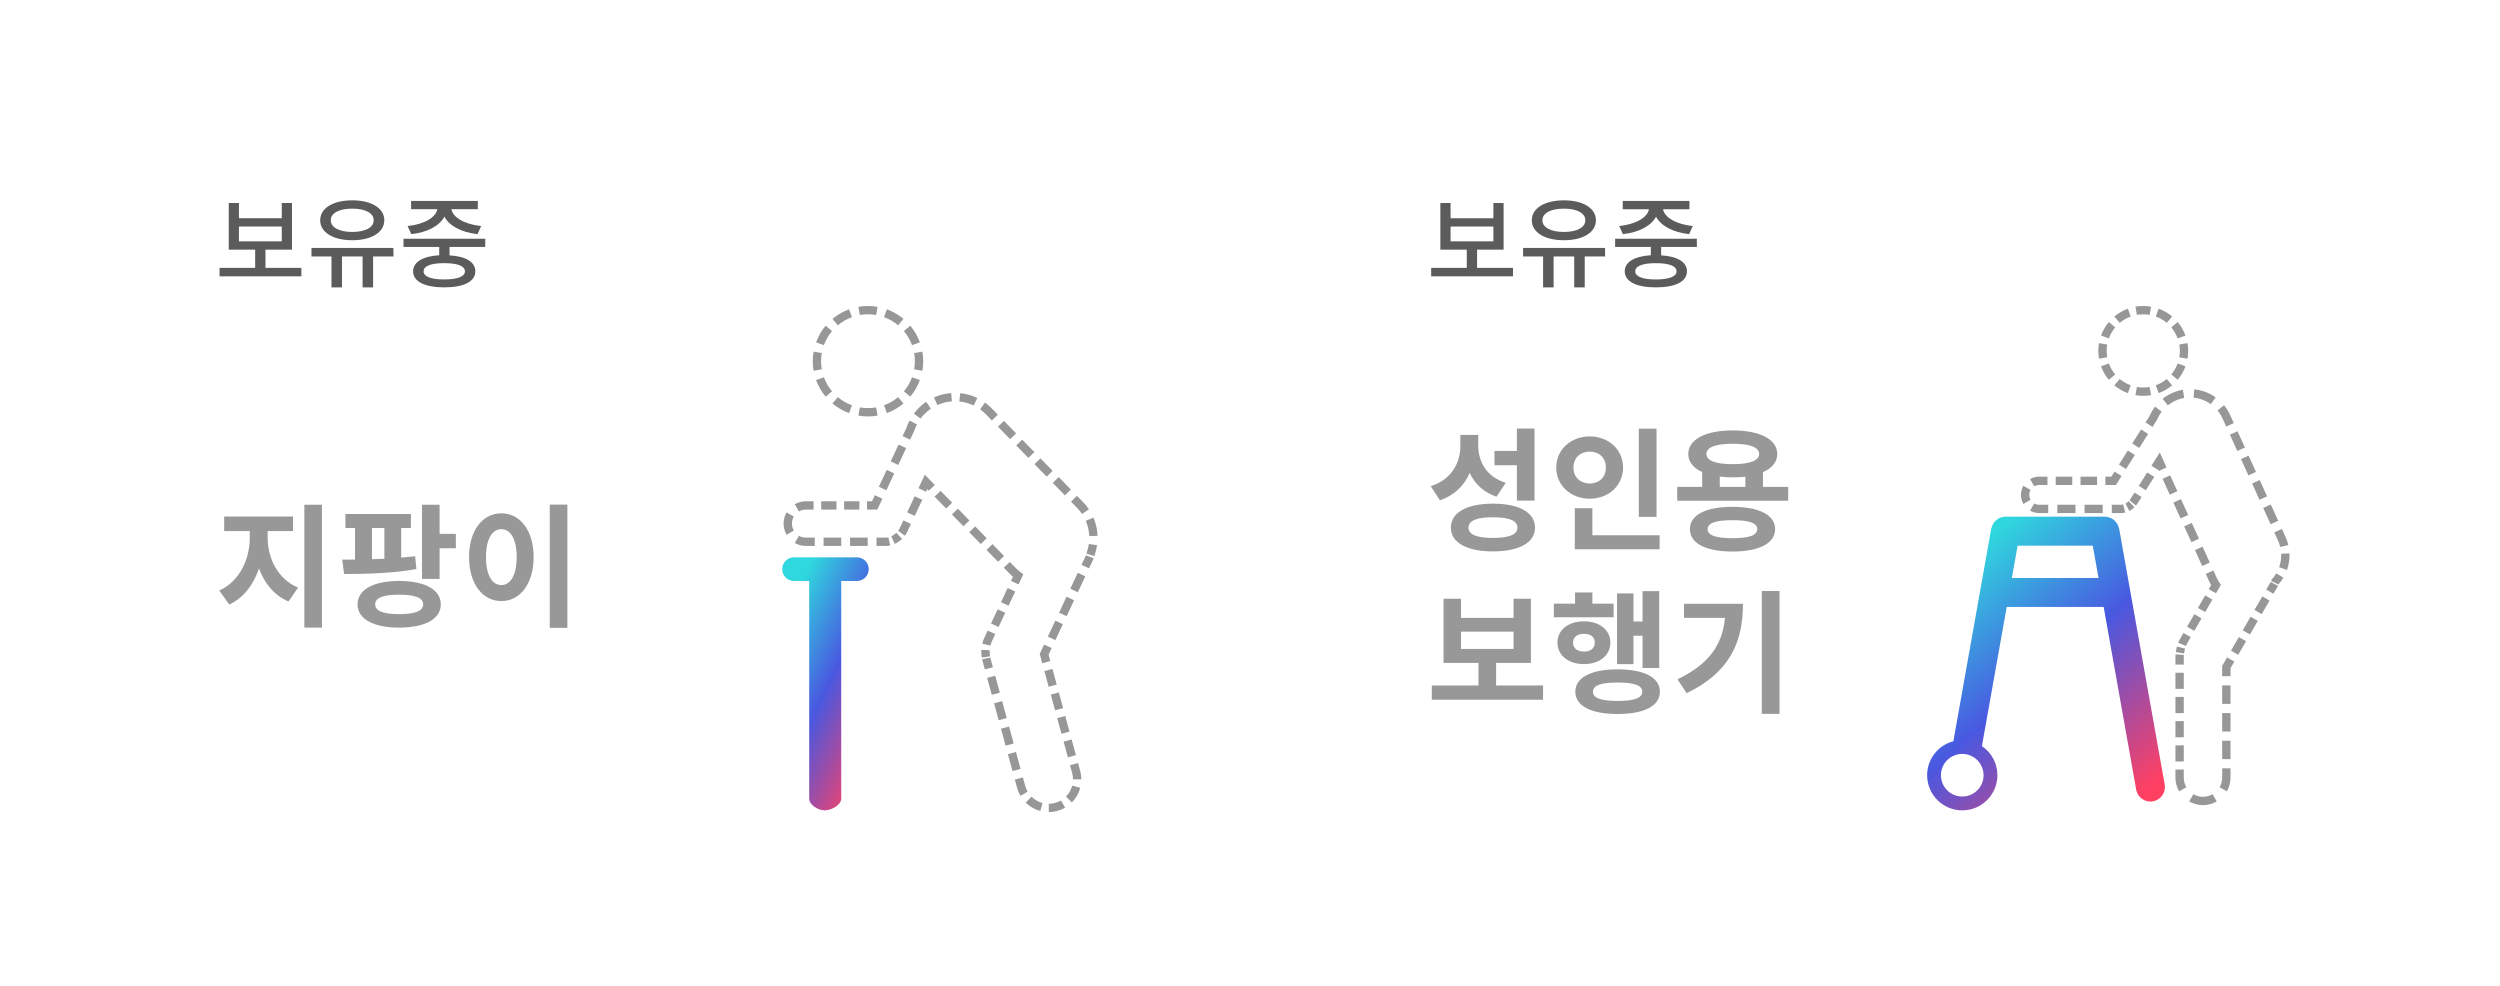 <svg width="246" height="97" viewBox="0 0 246 97" fill="none" xmlns="http://www.w3.org/2000/svg">
<g filter="url(#filter0_d_518_4416)">
<rect x="4.694" y="4.213" width="111.02" height="79.573" rx="16.407" fill="white" shape-rendering="crispEdges"/>
<path d="M19.411 18.189V19.646H23.624V18.189H19.411ZM22.02 22.255H25.553V23.092H17.501V22.255H21.006V20.463H18.407V15.876H19.411V17.372H23.624V15.876H24.628V20.463H22.02V22.255ZM30.563 16.427C29.284 16.427 28.447 16.86 28.447 17.569C28.447 18.288 29.284 18.721 30.563 18.721C31.833 18.721 32.67 18.288 32.67 17.569C32.67 16.86 31.833 16.427 30.563 16.427ZM30.563 19.538C28.683 19.538 27.404 18.77 27.404 17.569C27.404 16.378 28.683 15.61 30.563 15.61C32.434 15.61 33.714 16.378 33.714 17.569C33.714 18.77 32.434 19.538 30.563 19.538ZM34.609 20.296L34.619 21.133H32.611V24.175H31.577V21.133H29.549V24.175H28.516V21.133H26.547V20.296H34.609ZM36.371 18.938L36.006 18.14C37.65 17.973 38.792 17.284 38.93 16.486H36.351V15.669H42.917V16.486H40.318C40.456 17.284 41.598 17.973 43.242 18.14L42.888 18.938C41.322 18.77 40.102 18.13 39.629 17.215C39.147 18.13 37.926 18.77 36.371 18.938ZM41.647 22.6C41.647 22.068 40.909 21.792 39.609 21.792C38.31 21.792 37.581 22.068 37.581 22.6C37.581 23.111 38.31 23.397 39.609 23.397C40.909 23.397 41.647 23.111 41.647 22.6ZM43.645 20.198H40.131V21.025C41.736 21.123 42.671 21.674 42.671 22.6C42.671 23.604 41.529 24.175 39.609 24.175C37.7 24.175 36.548 23.604 36.548 22.6C36.548 21.674 37.503 21.113 39.117 21.015V20.198H35.603V19.39H43.645V20.198Z" fill="#333333" fill-opacity="0.8"/>
<path d="M22.236 48.153V48.822C22.236 50.791 23.207 52.878 25.229 53.718L24.284 55.083C22.879 54.48 21.921 53.298 21.383 51.841C20.845 53.416 19.873 54.742 18.456 55.385L17.471 54.007C19.493 53.101 20.477 50.883 20.477 48.822V48.153H17.957V46.722H24.73V48.153H22.236ZM25.846 45.567H27.578V57.656H25.846V45.567ZM32.499 47.851V50.923C32.906 50.909 33.313 50.896 33.72 50.883V47.851H32.499ZM36.752 50.634L36.87 51.894C34.481 52.327 31.751 52.38 29.756 52.38L29.572 50.962C29.966 50.962 30.386 50.962 30.832 50.962V47.851H29.887V46.473H36.332V47.851H35.374V50.765C35.846 50.726 36.306 50.686 36.752 50.634ZM35.164 56.33C36.739 56.33 37.539 56.015 37.539 55.372C37.539 54.716 36.739 54.414 35.164 54.414C33.615 54.414 32.814 54.716 32.814 55.372C32.814 56.015 33.615 56.33 35.164 56.33ZM35.164 53.062C37.697 53.062 39.272 53.915 39.272 55.372C39.272 56.816 37.697 57.656 35.164 57.656C32.657 57.656 31.082 56.816 31.082 55.372C31.082 53.915 32.657 53.062 35.164 53.062ZM39.154 48.429H40.755V49.846H39.154V52.865H37.421V45.567H39.154V48.429ZM49.994 45.554H51.727V57.682H49.994V45.554ZM45.23 46.407C47.054 46.407 48.406 48.061 48.406 50.712C48.406 53.377 47.054 55.044 45.23 55.044C43.405 55.044 42.053 53.377 42.053 50.712C42.053 48.061 43.405 46.407 45.23 46.407ZM45.23 47.969C44.337 47.969 43.72 48.928 43.72 50.712C43.72 52.511 44.337 53.469 45.23 53.469C46.122 53.469 46.739 52.511 46.739 50.712C46.739 48.928 46.122 47.969 45.23 47.969Z" fill="#333333" fill-opacity="0.5"/>
<path fill-rule="evenodd" clip-rule="evenodd" d="M80.216 50.738H74.032C73.388 50.738 72.867 51.26 72.867 51.903C72.867 52.547 73.388 53.068 74.032 53.068H75.524V74.472C75.524 75.116 76.407 75.637 77.05 75.637C77.694 75.637 78.674 75.116 78.674 74.472V53.068H80.216C80.859 53.068 81.381 52.547 81.381 51.903C81.381 51.26 80.859 50.738 80.216 50.738Z" fill="url(#paint0_linear_518_4416)"/>
<path d="M99.825 75.301L99.717 74.905L99.825 75.301ZM96.381 73.332L95.985 73.44L95.985 73.44L96.381 73.332ZM101.794 71.857L101.398 71.965L101.398 71.965L101.794 71.857ZM98.641 60.281L98.27 60.107L98.206 60.243L98.246 60.389L98.641 60.281ZM103.056 50.866L103.428 51.04L103.428 51.04L103.056 50.866ZM103.249 50.31L102.861 50.179L102.855 50.197L102.85 50.217L103.249 50.31ZM102.177 45.586L101.883 45.873L101.883 45.873L102.177 45.586ZM93.194 36.371L93.488 36.084L93.488 36.084L93.194 36.371ZM86.639 36.286L86.352 35.992L86.352 35.992L86.639 36.286ZM85.47 38.155L85.842 38.329L85.852 38.307L85.86 38.283L85.47 38.155ZM81.965 45.63V46.04H82.226L82.336 45.804L81.965 45.63ZM84.105 48.84L83.891 48.49L83.873 48.502L83.855 48.515L84.105 48.84ZM84.792 48.071L84.421 47.897L84.421 47.897L84.792 48.071ZM87.021 43.319L87.314 43.033L86.901 42.608L86.649 43.145L87.021 43.319ZM95.538 52.059L95.244 52.345L95.244 52.345L95.538 52.059ZM96.078 52.533L96.45 52.708L96.591 52.406L96.325 52.206L96.078 52.533ZM93.132 58.817L92.761 58.643L92.761 58.643L93.132 58.817ZM92.895 60.4L93.302 60.354L93.301 60.342L92.895 60.4ZM92.977 60.829L92.581 60.936L92.581 60.936L92.977 60.829ZM86.741 31.441C86.741 31.119 86.713 30.804 86.659 30.497L85.851 30.639C85.897 30.899 85.92 31.167 85.92 31.441H86.741ZM86.414 29.581C86.195 28.98 85.873 28.428 85.469 27.948L84.841 28.475C85.184 28.884 85.458 29.352 85.643 29.862L86.414 29.581ZM84.8 27.278C84.319 26.875 83.767 26.552 83.166 26.333L82.885 27.104C83.395 27.29 83.864 27.563 84.272 27.906L84.8 27.278ZM82.251 26.088C81.944 26.035 81.628 26.007 81.307 26.007V26.827C81.581 26.827 81.849 26.851 82.109 26.896L82.251 26.088ZM81.307 26.007C80.985 26.007 80.67 26.035 80.363 26.088L80.505 26.896C80.765 26.851 81.033 26.827 81.307 26.827V26.007ZM79.448 26.333C78.846 26.552 78.294 26.874 77.814 27.278L78.341 27.906C78.75 27.563 79.218 27.29 79.728 27.104L79.448 26.333ZM77.144 27.947C76.741 28.428 76.418 28.98 76.2 29.581L76.97 29.862C77.156 29.352 77.429 28.884 77.772 28.475L77.144 27.947ZM75.955 30.497C75.901 30.804 75.873 31.119 75.873 31.441H76.693C76.693 31.167 76.717 30.899 76.763 30.638L75.955 30.497ZM75.873 31.441C75.873 31.762 75.901 32.077 75.955 32.384L76.763 32.242C76.717 31.982 76.693 31.714 76.693 31.441H75.873ZM76.2 33.299C76.418 33.901 76.741 34.453 77.144 34.934L77.772 34.406C77.429 33.997 77.156 33.529 76.97 33.019L76.2 33.299ZM77.814 35.603C78.294 36.007 78.846 36.329 79.448 36.548L79.728 35.777C79.218 35.591 78.75 35.318 78.341 34.975L77.814 35.603ZM80.363 36.793C80.67 36.846 80.985 36.874 81.307 36.874V36.054C81.033 36.054 80.765 36.03 80.505 35.984L80.363 36.793ZM81.307 36.874C81.628 36.874 81.944 36.846 82.251 36.792L82.109 35.984C81.849 36.03 81.581 36.054 81.307 36.054V36.874ZM83.166 36.548C83.767 36.329 84.319 36.006 84.8 35.603L84.272 34.975C83.864 35.318 83.395 35.591 82.885 35.777L83.166 36.548ZM85.469 34.933C85.873 34.453 86.195 33.901 86.414 33.299L85.643 33.019C85.458 33.529 85.184 33.997 84.841 34.406L85.469 34.933ZM86.659 32.384C86.713 32.077 86.741 31.762 86.741 31.441H85.92C85.92 31.714 85.897 31.982 85.851 32.242L86.659 32.384ZM99.717 74.905C99.51 74.962 99.302 74.989 99.097 74.99L99.101 75.81C99.376 75.809 99.655 75.772 99.932 75.697L99.717 74.905ZM98.478 74.91C98.072 74.803 97.699 74.59 97.401 74.295L96.824 74.878C97.224 75.274 97.723 75.559 98.268 75.704L98.478 74.91ZM97.018 73.801C96.915 73.624 96.833 73.431 96.776 73.224L95.985 73.44C96.061 73.717 96.171 73.976 96.309 74.214L97.018 73.801ZM96.776 73.224L96.549 72.391L95.758 72.606L95.985 73.44L96.776 73.224ZM96.323 71.557L95.869 69.89L95.077 70.106L95.531 71.773L96.323 71.557ZM95.642 69.056L95.188 67.389L94.396 67.605L94.85 69.272L95.642 69.056ZM94.961 66.556L94.507 64.889L93.716 65.104L94.169 66.771L94.961 66.556ZM94.28 64.055L93.826 62.388L93.035 62.603L93.489 64.271L94.28 64.055ZM93.599 61.554L93.372 60.721L92.581 60.936L92.808 61.77L93.599 61.554ZM93.372 60.721C93.361 60.681 93.351 60.64 93.343 60.6L92.541 60.774C92.553 60.828 92.566 60.882 92.581 60.936L93.372 60.721ZM93.319 60.477C93.312 60.436 93.307 60.395 93.302 60.354L92.487 60.445C92.493 60.5 92.501 60.555 92.51 60.61L93.319 60.477ZM93.301 60.342C93.279 60.19 93.272 60.036 93.28 59.881L92.461 59.839C92.45 60.047 92.46 60.254 92.489 60.457L93.301 60.342ZM93.349 59.426C93.385 59.279 93.437 59.134 93.504 58.991L92.761 58.643C92.671 58.834 92.603 59.029 92.553 59.226L93.349 59.426ZM93.504 58.991L93.831 58.293L93.088 57.945L92.761 58.643L93.504 58.991ZM94.158 57.595L94.813 56.199L94.07 55.85L93.415 57.247L94.158 57.595ZM95.14 55.5L95.795 54.104L95.052 53.756L94.397 55.152L95.14 55.5ZM96.122 53.406L96.45 52.708L95.707 52.359L95.38 53.058L96.122 53.406ZM96.325 52.206C96.152 52.076 95.987 51.932 95.832 51.772L95.244 52.345C95.429 52.535 95.626 52.707 95.832 52.862L96.325 52.206ZM95.832 51.772L95.264 51.19L94.676 51.762L95.244 52.345L95.832 51.772ZM94.696 50.607L93.56 49.442L92.973 50.014L94.109 51.179L94.696 50.607ZM92.993 48.859L91.857 47.694L91.269 48.266L92.405 49.432L92.993 48.859ZM91.289 47.111L90.153 45.946L89.566 46.518L90.702 47.684L91.289 47.111ZM89.586 45.363L88.45 44.198L87.862 44.77L88.998 45.936L89.586 45.363ZM87.882 43.615L87.314 43.033L86.727 43.605L87.295 44.188L87.882 43.615ZM86.649 43.145L86.278 43.937L87.021 44.285L87.392 43.493L86.649 43.145ZM85.906 44.729L85.164 46.313L85.906 46.661L86.649 45.077L85.906 44.729ZM84.792 47.105L84.421 47.897L85.163 48.245L85.535 47.453L84.792 47.105ZM84.421 47.897C84.382 47.981 84.336 48.058 84.284 48.129L84.946 48.613C85.029 48.499 85.102 48.377 85.163 48.245L84.421 47.897ZM84.105 48.329C84.039 48.39 83.967 48.444 83.891 48.49L84.32 49.19C84.441 49.116 84.555 49.03 84.661 48.932L84.105 48.329ZM83.855 48.515C83.776 48.576 83.69 48.629 83.598 48.672L83.946 49.415C84.092 49.346 84.229 49.263 84.355 49.165L83.855 48.515ZM83.314 48.768C83.218 48.789 83.118 48.8 83.015 48.8V49.621C83.178 49.621 83.337 49.603 83.491 49.569L83.314 48.768ZM83.015 48.8H82.147V49.621H83.015V48.8ZM81.279 48.8H79.543V49.621H81.279V48.8ZM78.675 48.8H76.939V49.621H78.675V48.8ZM76.072 48.8H75.204V49.621H76.072V48.8ZM75.204 48.8C74.951 48.8 74.716 48.733 74.514 48.616L74.103 49.326C74.427 49.514 74.804 49.621 75.204 49.621V48.8ZM74.008 48.11C73.891 47.908 73.824 47.673 73.824 47.42H73.003C73.003 47.821 73.111 48.197 73.298 48.521L74.008 48.11ZM73.824 47.42C73.824 47.168 73.891 46.933 74.008 46.73L73.298 46.32C73.111 46.644 73.003 47.02 73.003 47.42H73.824ZM74.514 46.225C74.716 46.108 74.951 46.04 75.204 46.04V45.22C74.804 45.22 74.427 45.327 74.103 45.515L74.514 46.225ZM75.204 46.04H75.955V45.22H75.204V46.04ZM76.706 46.04H78.209V45.22H76.706V46.04ZM78.96 46.04H80.463V45.22H78.96V46.04ZM81.214 46.04H81.965V45.22H81.214V46.04ZM82.336 45.804L82.726 44.974L81.983 44.626L81.594 45.456L82.336 45.804ZM83.115 44.143L83.894 42.482L83.151 42.134L82.373 43.795L83.115 44.143ZM84.284 41.651L85.063 39.99L84.32 39.642L83.541 41.303L84.284 41.651ZM85.452 39.16L85.842 38.329L85.099 37.981L84.709 38.812L85.452 39.16ZM85.86 38.283C85.93 38.07 86.017 37.862 86.121 37.661L85.393 37.283C85.268 37.524 85.164 37.773 85.081 38.027L85.86 38.283ZM86.48 37.088C86.612 36.91 86.76 36.74 86.925 36.58L86.352 35.992C86.157 36.183 85.98 36.386 85.821 36.599L86.48 37.088ZM86.925 36.58C87.105 36.405 87.296 36.249 87.496 36.112L87.033 35.435C86.794 35.598 86.566 35.784 86.352 35.992L86.925 36.58ZM88.137 35.752C88.591 35.548 89.073 35.428 89.56 35.392L89.499 34.574C88.918 34.617 88.343 34.76 87.8 35.005L88.137 35.752ZM90.297 35.401C90.783 35.45 91.262 35.583 91.71 35.799L92.066 35.06C91.53 34.801 90.959 34.643 90.379 34.585L90.297 35.401ZM92.342 36.175C92.538 36.317 92.725 36.477 92.9 36.657L93.488 36.084C93.28 35.87 93.057 35.679 92.822 35.51L92.342 36.175ZM92.9 36.657L93.499 37.271L94.087 36.699L93.488 36.084L92.9 36.657ZM94.098 37.886L95.296 39.114L95.883 38.542L94.686 37.313L94.098 37.886ZM95.895 39.729L97.092 40.958L97.68 40.385L96.482 39.156L95.895 39.729ZM97.691 41.572L98.889 42.801L99.476 42.228L98.279 40.999L97.691 41.572ZM99.488 43.415L100.685 44.644L101.273 44.071L100.075 42.843L99.488 43.415ZM101.284 45.258L101.883 45.873L102.471 45.3L101.872 44.686L101.284 45.258ZM101.883 45.873C102.067 46.061 102.23 46.263 102.371 46.473L103.052 46.016C102.883 45.764 102.69 45.525 102.471 45.3L101.883 45.873ZM102.74 47.152C102.947 47.631 103.06 48.141 103.08 48.654L103.9 48.621C103.876 48.01 103.741 47.401 103.494 46.828L102.74 47.152ZM103.04 49.426C103.004 49.681 102.944 49.933 102.861 50.179L103.638 50.441C103.737 50.148 103.809 49.847 103.852 49.543L103.04 49.426ZM102.85 50.217C102.837 50.271 102.823 50.325 102.806 50.379L103.59 50.621C103.612 50.549 103.632 50.476 103.649 50.403L102.85 50.217ZM102.751 50.537C102.731 50.589 102.709 50.641 102.685 50.692L103.428 51.04C103.46 50.972 103.489 50.903 103.516 50.834L102.751 50.537ZM102.685 50.692L102.317 51.477L103.06 51.825L103.428 51.04L102.685 50.692ZM101.949 52.261L101.213 53.83L101.956 54.178L102.692 52.609L101.949 52.261ZM100.845 54.615L100.11 56.184L100.852 56.532L101.588 54.963L100.845 54.615ZM99.742 56.968L99.006 58.538L99.749 58.886L100.484 57.317L99.742 56.968ZM98.638 59.322L98.27 60.107L99.013 60.455L99.381 59.67L98.638 59.322ZM98.246 60.389L98.456 61.16L99.247 60.945L99.037 60.173L98.246 60.389ZM98.666 61.932L99.086 63.475L99.878 63.26L99.457 61.716L98.666 61.932ZM99.296 64.247L99.717 65.791L100.508 65.575L100.088 64.032L99.296 64.247ZM99.927 66.562L100.347 68.106L101.139 67.891L100.718 66.347L99.927 66.562ZM100.557 68.878L100.978 70.421L101.769 70.206L101.349 68.662L100.557 68.878ZM101.188 71.193L101.398 71.965L102.189 71.749L101.979 70.978L101.188 71.193ZM101.398 71.965C101.455 72.172 101.482 72.38 101.483 72.585L102.303 72.581C102.302 72.305 102.265 72.026 102.189 71.749L101.398 71.965ZM101.404 73.204C101.297 73.611 101.084 73.983 100.788 74.282L101.371 74.859C101.768 74.458 102.053 73.959 102.197 73.414L101.404 73.204ZM100.294 74.664C100.118 74.767 99.925 74.849 99.717 74.905L99.932 75.697C100.21 75.621 100.469 75.512 100.707 75.373L100.294 74.664Z" fill="#979797"/>
</g>
<g filter="url(#filter1_d_518_4416)">
<rect x="123.917" y="4.213" width="109.082" height="79.573" rx="16.407" fill="white" shape-rendering="crispEdges"/>
<path d="M138.634 18.19V19.647H142.848V18.19H138.634ZM141.243 22.255H144.777V23.092H136.725V22.255H140.229V20.464H137.63V15.876H138.634V17.373H142.848V15.876H143.852V20.464H141.243V22.255ZM149.787 16.428C148.507 16.428 147.671 16.861 147.671 17.57C147.671 18.288 148.507 18.721 149.787 18.721C151.057 18.721 151.894 18.288 151.894 17.57C151.894 16.861 151.057 16.428 149.787 16.428ZM149.787 19.538C147.907 19.538 146.627 18.77 146.627 17.57C146.627 16.378 147.907 15.611 149.787 15.611C151.657 15.611 152.937 16.378 152.937 17.57C152.937 18.77 151.657 19.538 149.787 19.538ZM153.833 20.296L153.843 21.133H151.835V24.175H150.801V21.133H148.773V24.175H147.739V21.133H145.771V20.296H153.833ZM155.594 18.938L155.23 18.14C156.874 17.973 158.016 17.284 158.154 16.487H155.575V15.67H162.141V16.487H159.542C159.68 17.284 160.822 17.973 162.465 18.14L162.111 18.938C160.546 18.77 159.325 18.131 158.853 17.215C158.37 18.131 157.15 18.77 155.594 18.938ZM160.871 22.6C160.871 22.068 160.132 21.793 158.833 21.793C157.534 21.793 156.805 22.068 156.805 22.6C156.805 23.112 157.534 23.397 158.833 23.397C160.132 23.397 160.871 23.112 160.871 22.6ZM162.869 20.198H159.355V21.025C160.959 21.123 161.895 21.674 161.895 22.6C161.895 23.604 160.753 24.175 158.833 24.175C156.923 24.175 155.772 23.604 155.772 22.6C155.772 21.674 156.726 21.113 158.341 21.015V20.198H154.826V19.391H162.869V20.198Z" fill="#333333" fill-opacity="0.8"/>
<path d="M145.161 45.155V41.677H142.956V40.272H145.161V38.067H146.894V45.155H145.161ZM144.059 43.409L143.153 44.775C141.88 44.341 141.027 43.514 140.515 42.438C139.977 43.672 139.018 44.643 137.588 45.129L136.682 43.738C138.743 43.081 139.596 41.441 139.596 39.774V38.697H141.355V39.695C141.355 41.322 142.142 42.792 144.059 43.409ZM142.812 48.83C144.387 48.83 145.214 48.502 145.214 47.82C145.214 47.124 144.387 46.796 142.812 46.796C141.223 46.796 140.397 47.124 140.397 47.82C140.397 48.502 141.223 48.83 142.812 48.83ZM142.812 45.457C145.371 45.457 146.946 46.323 146.946 47.82C146.946 49.29 145.371 50.156 142.812 50.156C140.239 50.156 138.664 49.29 138.664 47.82C138.664 46.323 140.239 45.457 142.812 45.457ZM158.902 38.081V46.756H157.157V38.081H158.902ZM150.725 41.913C150.725 42.884 151.434 43.475 152.327 43.475C153.232 43.475 153.915 42.884 153.915 41.913C153.915 40.916 153.232 40.338 152.327 40.338C151.434 40.338 150.725 40.916 150.725 41.913ZM155.608 41.913C155.608 43.672 154.177 44.971 152.327 44.971C150.476 44.971 149.032 43.672 149.032 41.913C149.032 40.128 150.476 38.842 152.327 38.842C154.177 38.842 155.608 40.128 155.608 41.913ZM152.589 48.568H159.204V49.946H150.857V45.903H152.589V48.568ZM166.37 48.856C167.984 48.856 168.811 48.581 168.811 47.964C168.811 47.347 167.984 47.085 166.37 47.085C164.755 47.085 163.928 47.347 163.928 47.964C163.928 48.581 164.755 48.856 166.37 48.856ZM166.37 45.772C168.982 45.772 170.57 46.559 170.57 47.964C170.57 49.368 168.982 50.169 166.37 50.169C163.758 50.169 162.183 49.368 162.183 47.964C162.183 46.559 163.758 45.772 166.37 45.772ZM165.123 42.792V43.803H167.643V42.806C167.262 42.845 166.842 42.871 166.396 42.871C165.937 42.871 165.517 42.845 165.123 42.792ZM166.396 39.564C164.755 39.564 163.81 39.892 163.81 40.574C163.81 41.231 164.755 41.572 166.396 41.572C168.05 41.572 168.995 41.231 168.995 40.574C168.995 39.892 168.05 39.564 166.396 39.564ZM169.376 43.803H171.856V45.168H160.936V43.803H163.39V42.346C162.524 41.953 162.025 41.349 162.025 40.574C162.025 39.13 163.732 38.251 166.396 38.251C169.074 38.251 170.78 39.13 170.78 40.574C170.78 41.362 170.268 41.966 169.376 42.359V43.803ZM139.662 58.057V59.751H144.833V58.057H139.662ZM143.114 63.347H147.734V64.751H136.787V63.347H141.381V61.129H137.942V54.816H139.662V56.693H144.833V54.816H146.539V61.129H143.114V63.347ZM156.632 58.451V61.247H155.017V54.291H156.632V57.047H157.524V54.067H159.165V61.628H157.524V58.451H156.632ZM154.676 55.301V56.64H148.796V55.301H150.883V54.199H152.589V55.301H154.676ZM150.686 59.134C150.686 59.698 151.119 60.013 151.762 60.013C152.405 60.013 152.825 59.698 152.825 59.134C152.825 58.569 152.405 58.267 151.762 58.267C151.119 58.267 150.686 58.569 150.686 59.134ZM154.361 59.134C154.361 60.381 153.285 61.247 151.762 61.247C150.227 61.247 149.15 60.381 149.15 59.134C149.15 57.887 150.227 57.034 151.762 57.034C153.285 57.034 154.361 57.887 154.361 59.134ZM155.07 64.87C156.684 64.87 157.498 64.594 157.498 63.964C157.498 63.334 156.684 63.058 155.07 63.058C153.455 63.058 152.642 63.334 152.642 63.964C152.642 64.594 153.455 64.87 155.07 64.87ZM155.07 61.759C157.669 61.759 159.231 62.559 159.231 63.964C159.231 65.368 157.669 66.156 155.07 66.156C152.471 66.156 150.909 65.368 150.909 63.964C150.909 62.559 152.471 61.759 155.07 61.759ZM161.605 55.314H167.407C167.407 59.016 166.16 62.035 161.868 64.108L160.962 62.743C164.047 61.26 165.385 59.37 165.635 56.693H161.605V55.314ZM169.257 54.054H171.003V66.143H169.257V54.054Z" fill="#333333" fill-opacity="0.5"/>
<path fill-rule="evenodd" clip-rule="evenodd" d="M201.824 49.59H194.432L193.865 52.773H202.391L201.824 49.59ZM204.36 47.732C204.176 47.156 203.637 46.74 203.001 46.74H193.254C192.617 46.74 192.078 47.157 191.895 47.734C191.861 47.821 191.835 47.913 191.818 48.008L188.11 68.835C186.625 69.223 185.528 70.574 185.528 72.18C185.528 74.089 187.076 75.638 188.985 75.638C190.895 75.638 192.442 74.089 192.442 72.18C192.442 70.988 191.838 69.936 190.919 69.315L193.357 55.623H202.898L206.098 73.595C206.236 74.37 206.976 74.887 207.751 74.748C208.526 74.611 209.043 73.871 208.904 73.096L204.438 48.008C204.421 47.912 204.394 47.82 204.36 47.732ZM188.984 74.277C190.143 74.277 191.081 73.339 191.081 72.18C191.081 71.022 190.143 70.083 188.984 70.083C187.826 70.083 186.887 71.022 186.887 72.18C186.887 73.339 187.826 74.277 188.984 74.277Z" fill="url(#paint1_linear_518_4416)"/>
<path d="M214.971 61.529L214.623 61.313L214.561 61.412V61.529H214.971ZM215.013 61.459L215.368 61.665L215.368 61.665L215.013 61.459ZM219.635 53.455L219.99 53.66L219.99 53.66L219.635 53.455ZM219.789 53.136L219.483 52.864L219.435 52.917L219.409 52.984L219.789 53.136ZM220.428 48.914L220.801 48.744L220.801 48.744L220.428 48.914ZM214.966 36.898L214.592 37.067L214.592 37.067L214.966 36.898ZM209.782 34.954L209.612 34.581L209.782 34.954ZM207.796 36.995L208.143 37.213L208.161 37.185L208.174 37.154L207.796 36.995ZM203.881 43.212V43.622H204.107L204.228 43.43L203.881 43.212ZM205.509 45.627L205.269 45.295L205.252 45.307L205.237 45.321L205.509 45.627ZM205.868 45.244L206.215 45.462L206.215 45.462L205.868 45.244ZM208.36 41.286L208.734 41.116L208.419 40.423L208.013 41.067L208.36 41.286ZM213.675 52.978L214.048 52.808L214.048 52.808L213.675 52.978ZM213.95 53.461L214.306 53.666L214.436 53.44L214.286 53.226L213.95 53.461ZM210.754 59L211.109 59.205L211.109 59.205L210.754 59ZM210.439 59.945L210.837 60.045L210.844 60.019L210.847 59.993L210.439 59.945ZM211.216 30.428C211.216 30.166 211.193 29.91 211.149 29.66L210.341 29.802C210.377 30.005 210.395 30.214 210.395 30.428H211.216ZM210.95 28.915C210.772 28.426 210.51 27.977 210.181 27.586L209.553 28.113C209.821 28.432 210.034 28.798 210.179 29.196L210.95 28.915ZM209.637 27.041C209.246 26.713 208.797 26.45 208.307 26.272L208.026 27.043C208.425 27.188 208.79 27.401 209.109 27.669L209.637 27.041ZM207.562 26.073C207.313 26.029 207.056 26.007 206.795 26.007V26.827C207.008 26.827 207.218 26.846 207.421 26.881L207.562 26.073ZM206.795 26.007C206.533 26.007 206.276 26.029 206.027 26.073L206.168 26.881C206.371 26.846 206.581 26.827 206.795 26.827V26.007ZM205.282 26.272C204.792 26.45 204.343 26.712 203.952 27.041L204.48 27.669C204.798 27.401 205.164 27.188 205.562 27.043L205.282 26.272ZM203.407 27.585C203.079 27.976 202.816 28.425 202.638 28.915L203.409 29.196C203.554 28.798 203.767 28.432 204.035 28.113L203.407 27.585ZM202.439 29.66C202.395 29.91 202.372 30.166 202.372 30.428H203.192C203.192 30.214 203.211 30.005 203.247 29.802L202.439 29.66ZM202.372 30.428C202.372 30.689 202.395 30.946 202.439 31.195L203.247 31.054C203.211 30.851 203.192 30.642 203.192 30.428H202.372ZM202.638 31.941C202.816 32.43 203.079 32.879 203.407 33.27L204.035 32.742C203.767 32.423 203.554 32.058 203.409 31.66L202.638 31.941ZM203.952 33.815C204.343 34.143 204.792 34.405 205.282 34.583L205.562 33.812C205.164 33.667 204.798 33.454 204.48 33.186L203.952 33.815ZM206.027 34.782C206.276 34.826 206.533 34.849 206.795 34.849V34.029C206.581 34.029 206.371 34.01 206.168 33.974L206.027 34.782ZM206.795 34.849C207.056 34.849 207.313 34.826 207.562 34.782L207.421 33.974C207.218 34.01 207.008 34.029 206.795 34.029V34.849ZM208.307 34.583C208.797 34.405 209.246 34.143 209.637 33.815L209.109 33.186C208.79 33.454 208.425 33.667 208.026 33.812L208.307 34.583ZM210.181 33.27C210.51 32.879 210.772 32.43 210.95 31.94L210.179 31.66C210.034 32.058 209.821 32.423 209.553 32.742L210.181 33.27ZM211.149 31.195C211.193 30.946 211.216 30.689 211.216 30.428H210.395C210.395 30.642 210.377 30.851 210.341 31.054L211.149 31.195ZM212.671 74.302C212.326 74.302 212.004 74.21 211.726 74.049L211.315 74.76C211.714 74.99 212.178 75.123 212.671 75.123V74.302ZM211.034 73.357C210.873 73.079 210.781 72.757 210.781 72.412H209.961C209.961 72.905 210.093 73.369 210.324 73.768L211.034 73.357ZM210.781 72.412V71.618H209.961V72.412H210.781ZM210.781 70.825V69.237H209.961V70.825H210.781ZM210.781 68.443V66.855H209.961V68.443H210.781ZM210.781 66.061V64.474H209.961V66.061H210.781ZM210.781 63.68V62.092H209.961V63.68H210.781ZM210.781 61.298V60.504H209.961V61.298H210.781ZM210.781 60.504C210.781 60.452 210.783 60.401 210.787 60.349L209.97 60.283C209.964 60.356 209.961 60.43 209.961 60.504H210.781ZM210.806 60.196C210.814 60.145 210.825 60.094 210.837 60.045L210.041 59.846C210.024 59.917 210.009 59.99 209.997 60.063L210.806 60.196ZM210.847 59.993C210.857 59.901 210.874 59.81 210.898 59.719L210.103 59.514C210.071 59.641 210.047 59.77 210.032 59.898L210.847 59.993ZM210.986 59.455C211.02 59.37 211.061 59.287 211.109 59.205L210.398 58.794C210.333 58.908 210.275 59.025 210.227 59.144L210.986 59.455ZM211.109 59.205L211.464 58.589L210.753 58.179L210.398 58.795L211.109 59.205ZM211.819 57.974L212.53 56.743L211.819 56.333L211.109 57.564L211.819 57.974ZM212.885 56.128L213.595 54.897L212.885 54.487L212.174 55.718L212.885 56.128ZM213.95 54.282L214.306 53.666L213.595 53.256L213.24 53.872L213.95 54.282ZM214.286 53.226C214.196 53.097 214.116 52.958 214.048 52.808L213.301 53.148C213.39 53.343 213.495 53.526 213.614 53.697L214.286 53.226ZM214.048 52.808L213.694 52.029L212.947 52.368L213.301 53.148L214.048 52.808ZM213.339 51.249L212.631 49.69L211.884 50.03L212.593 51.589L213.339 51.249ZM212.277 48.911L211.568 47.352L210.821 47.691L211.53 49.25L212.277 48.911ZM211.214 46.572L210.505 45.013L209.758 45.353L210.467 46.912L211.214 46.572ZM210.151 44.234L209.442 42.675L208.695 43.014L209.404 44.573L210.151 44.234ZM209.088 41.895L208.734 41.116L207.987 41.456L208.341 42.235L209.088 41.895ZM208.013 41.067L207.598 41.727L208.292 42.164L208.707 41.504L208.013 41.067ZM207.182 42.387L206.352 43.706L207.046 44.143L207.877 42.824L207.182 42.387ZM205.936 44.365L205.521 45.025L206.215 45.462L206.63 44.803L205.936 44.365ZM205.521 45.025C205.498 45.061 205.474 45.094 205.448 45.126L206.082 45.647C206.13 45.589 206.174 45.527 206.215 45.462L205.521 45.025ZM205.364 45.216C205.334 45.245 205.302 45.271 205.269 45.295L205.749 45.96C205.811 45.915 205.87 45.867 205.926 45.814L205.364 45.216ZM205.237 45.321C205.178 45.373 205.113 45.418 205.044 45.454L205.426 46.18C205.555 46.112 205.674 46.029 205.781 45.934L205.237 45.321ZM204.825 45.538C204.75 45.556 204.672 45.566 204.592 45.566V46.386C204.739 46.386 204.883 46.368 205.021 46.334L204.825 45.538ZM204.592 45.566H203.698V46.386H204.592V45.566ZM202.805 45.566H201.018V46.386H202.805V45.566ZM200.125 45.566H198.338V46.386H200.125V45.566ZM197.445 45.566H196.551V46.386H197.445V45.566ZM196.551 45.566C196.374 45.566 196.208 45.518 196.066 45.436L195.655 46.146C195.919 46.299 196.226 46.386 196.551 46.386V45.566ZM195.709 45.079C195.627 44.937 195.58 44.771 195.58 44.594H194.759C194.759 44.92 194.847 45.226 194.999 45.49L195.709 45.079ZM195.58 44.594C195.58 44.416 195.627 44.251 195.709 44.108L194.999 43.697C194.847 43.961 194.759 44.268 194.759 44.594H195.58ZM196.066 43.752C196.208 43.669 196.374 43.622 196.551 43.622V42.801C196.226 42.801 195.919 42.889 195.655 43.042L196.066 43.752ZM196.551 43.622H197.366V42.801H196.551V43.622ZM198.18 43.622H199.809V42.801H198.18V43.622ZM200.623 43.622H202.252V42.801H200.623V43.622ZM203.067 43.622H203.881V42.801H203.067V43.622ZM204.228 43.43L204.663 42.739L203.969 42.302L203.534 42.993L204.228 43.43ZM205.098 42.049L205.968 40.667L205.274 40.23L204.404 41.612L205.098 42.049ZM206.403 39.976L207.273 38.595L206.579 38.158L205.709 39.539L206.403 39.976ZM207.708 37.904L208.143 37.213L207.449 36.776L207.014 37.467L207.708 37.904ZM208.174 37.154C208.286 36.887 208.431 36.635 208.607 36.402L207.952 35.908C207.736 36.195 207.556 36.507 207.418 36.835L208.174 37.154ZM209.212 35.781C209.433 35.604 209.681 35.451 209.952 35.327L209.612 34.581C209.279 34.732 208.974 34.921 208.7 35.14L209.212 35.781ZM209.952 35.327C210.238 35.197 210.532 35.109 210.827 35.06L210.692 34.251C210.327 34.312 209.964 34.421 209.612 34.581L209.952 35.327ZM211.741 35.029C212.353 35.089 212.94 35.309 213.441 35.666L213.917 34.998C213.3 34.558 212.575 34.287 211.821 34.213L211.741 35.029ZM214.109 36.29C214.299 36.521 214.462 36.781 214.592 37.067L215.339 36.728C215.179 36.376 214.978 36.055 214.743 35.769L214.109 36.29ZM214.592 37.067L214.956 37.868L215.703 37.529L215.339 36.728L214.592 37.067ZM215.32 38.669L216.049 40.272L216.796 39.932L216.067 38.33L215.32 38.669ZM216.413 41.073L217.141 42.675L217.888 42.335L217.16 40.733L216.413 41.073ZM217.505 43.476L218.233 45.078L218.98 44.739L218.252 43.136L217.505 43.476ZM218.598 45.879L219.326 47.481L220.073 47.142L219.344 45.54L218.598 45.879ZM219.69 48.282L220.054 49.083L220.801 48.744L220.437 47.943L219.69 48.282ZM220.054 49.083C220.149 49.292 220.222 49.505 220.273 49.72L221.071 49.529C221.007 49.264 220.918 49.001 220.801 48.744L220.054 49.083ZM220.366 50.386C220.385 50.84 220.315 51.289 220.165 51.711L220.937 51.986C221.123 51.467 221.209 50.912 221.186 50.352L220.366 50.386ZM219.879 52.32C219.765 52.513 219.633 52.695 219.483 52.864L220.096 53.409C220.281 53.2 220.445 52.975 220.585 52.738L219.879 52.32ZM219.409 52.984C219.396 53.014 219.383 53.044 219.37 53.074L220.116 53.415C220.135 53.373 220.153 53.331 220.17 53.289L219.409 52.984ZM219.327 53.163C219.312 53.192 219.296 53.221 219.279 53.25L219.99 53.66C220.013 53.62 220.035 53.579 220.056 53.539L219.327 53.163ZM219.28 53.249L218.894 53.917L219.605 54.327L219.99 53.66L219.28 53.249ZM218.509 54.584L217.739 55.918L218.449 56.328L219.22 54.994L218.509 54.584ZM217.354 56.585L216.583 57.919L217.294 58.329L218.064 56.995L217.354 56.585ZM216.198 58.586L215.428 59.92L216.138 60.331L216.909 58.996L216.198 58.586ZM215.043 60.587L214.658 61.254L215.368 61.665L215.753 60.998L215.043 60.587ZM214.658 61.254C214.646 61.274 214.634 61.294 214.623 61.313L215.319 61.746C215.336 61.719 215.352 61.692 215.368 61.665L214.658 61.254ZM214.561 61.529V62.436H215.381V61.529H214.561ZM214.561 63.343V65.157H215.381V63.343H214.561ZM214.561 66.064V67.878H215.381V66.064H214.561ZM214.561 68.785V70.599H215.381V68.785H214.561ZM214.561 71.505V72.412H215.381V71.505H214.561ZM214.561 72.412C214.561 72.757 214.469 73.079 214.308 73.357L215.018 73.768C215.249 73.369 215.381 72.905 215.381 72.412H214.561ZM213.616 74.049C213.338 74.21 213.016 74.302 212.671 74.302V75.123C213.164 75.123 213.627 74.99 214.026 74.76L213.616 74.049Z" fill="#979797"/>
</g>
<defs>
<filter id="filter0_d_518_4416" x="0.592" y="0.112" width="127.427" height="95.98" filterUnits="userSpaceOnUse" color-interpolation-filters="sRGB">
<feFlood flood-opacity="0" result="BackgroundImageFix"/>
<feColorMatrix in="SourceAlpha" type="matrix" values="0 0 0 0 0 0 0 0 0 0 0 0 0 0 0 0 0 0 127 0" result="hardAlpha"/>
<feOffset dx="4.102" dy="4.102"/>
<feGaussianBlur stdDeviation="4.102"/>
<feComposite in2="hardAlpha" operator="out"/>
<feColorMatrix type="matrix" values="0 0 0 0 0 0 0 0 0 0 0 0 0 0 0 0 0 0 0.1 0"/>
<feBlend mode="normal" in2="BackgroundImageFix" result="effect1_dropShadow_518_4416"/>
<feBlend mode="normal" in="SourceGraphic" in2="effect1_dropShadow_518_4416" result="shape"/>
</filter>
<filter id="filter1_d_518_4416" x="119.816" y="0.112" width="125.489" height="95.98" filterUnits="userSpaceOnUse" color-interpolation-filters="sRGB">
<feFlood flood-opacity="0" result="BackgroundImageFix"/>
<feColorMatrix in="SourceAlpha" type="matrix" values="0 0 0 0 0 0 0 0 0 0 0 0 0 0 0 0 0 0 127 0" result="hardAlpha"/>
<feOffset dx="4.102" dy="4.102"/>
<feGaussianBlur stdDeviation="4.102"/>
<feComposite in2="hardAlpha" operator="out"/>
<feColorMatrix type="matrix" values="0 0 0 0 0 0 0 0 0 0 0 0 0 0 0 0 0 0 0.1 0"/>
<feBlend mode="normal" in2="BackgroundImageFix" result="effect1_dropShadow_518_4416"/>
<feBlend mode="normal" in="SourceGraphic" in2="effect1_dropShadow_518_4416" result="shape"/>
</filter>
<linearGradient id="paint0_linear_518_4416" x1="70.775" y1="60.993" x2="83.899" y2="67.503" gradientUnits="userSpaceOnUse">
<stop stop-color="#2FD8DE"/>
<stop offset="0.474" stop-color="#4958E0"/>
<stop offset="1" stop-color="#FF4063"/>
</linearGradient>
<linearGradient id="paint1_linear_518_4416" x1="179.779" y1="58.642" x2="198.665" y2="80.824" gradientUnits="userSpaceOnUse">
<stop stop-color="#2FD8DE"/>
<stop offset="0.474" stop-color="#4958E0"/>
<stop offset="1" stop-color="#FF4063"/>
</linearGradient>
</defs>
</svg>

